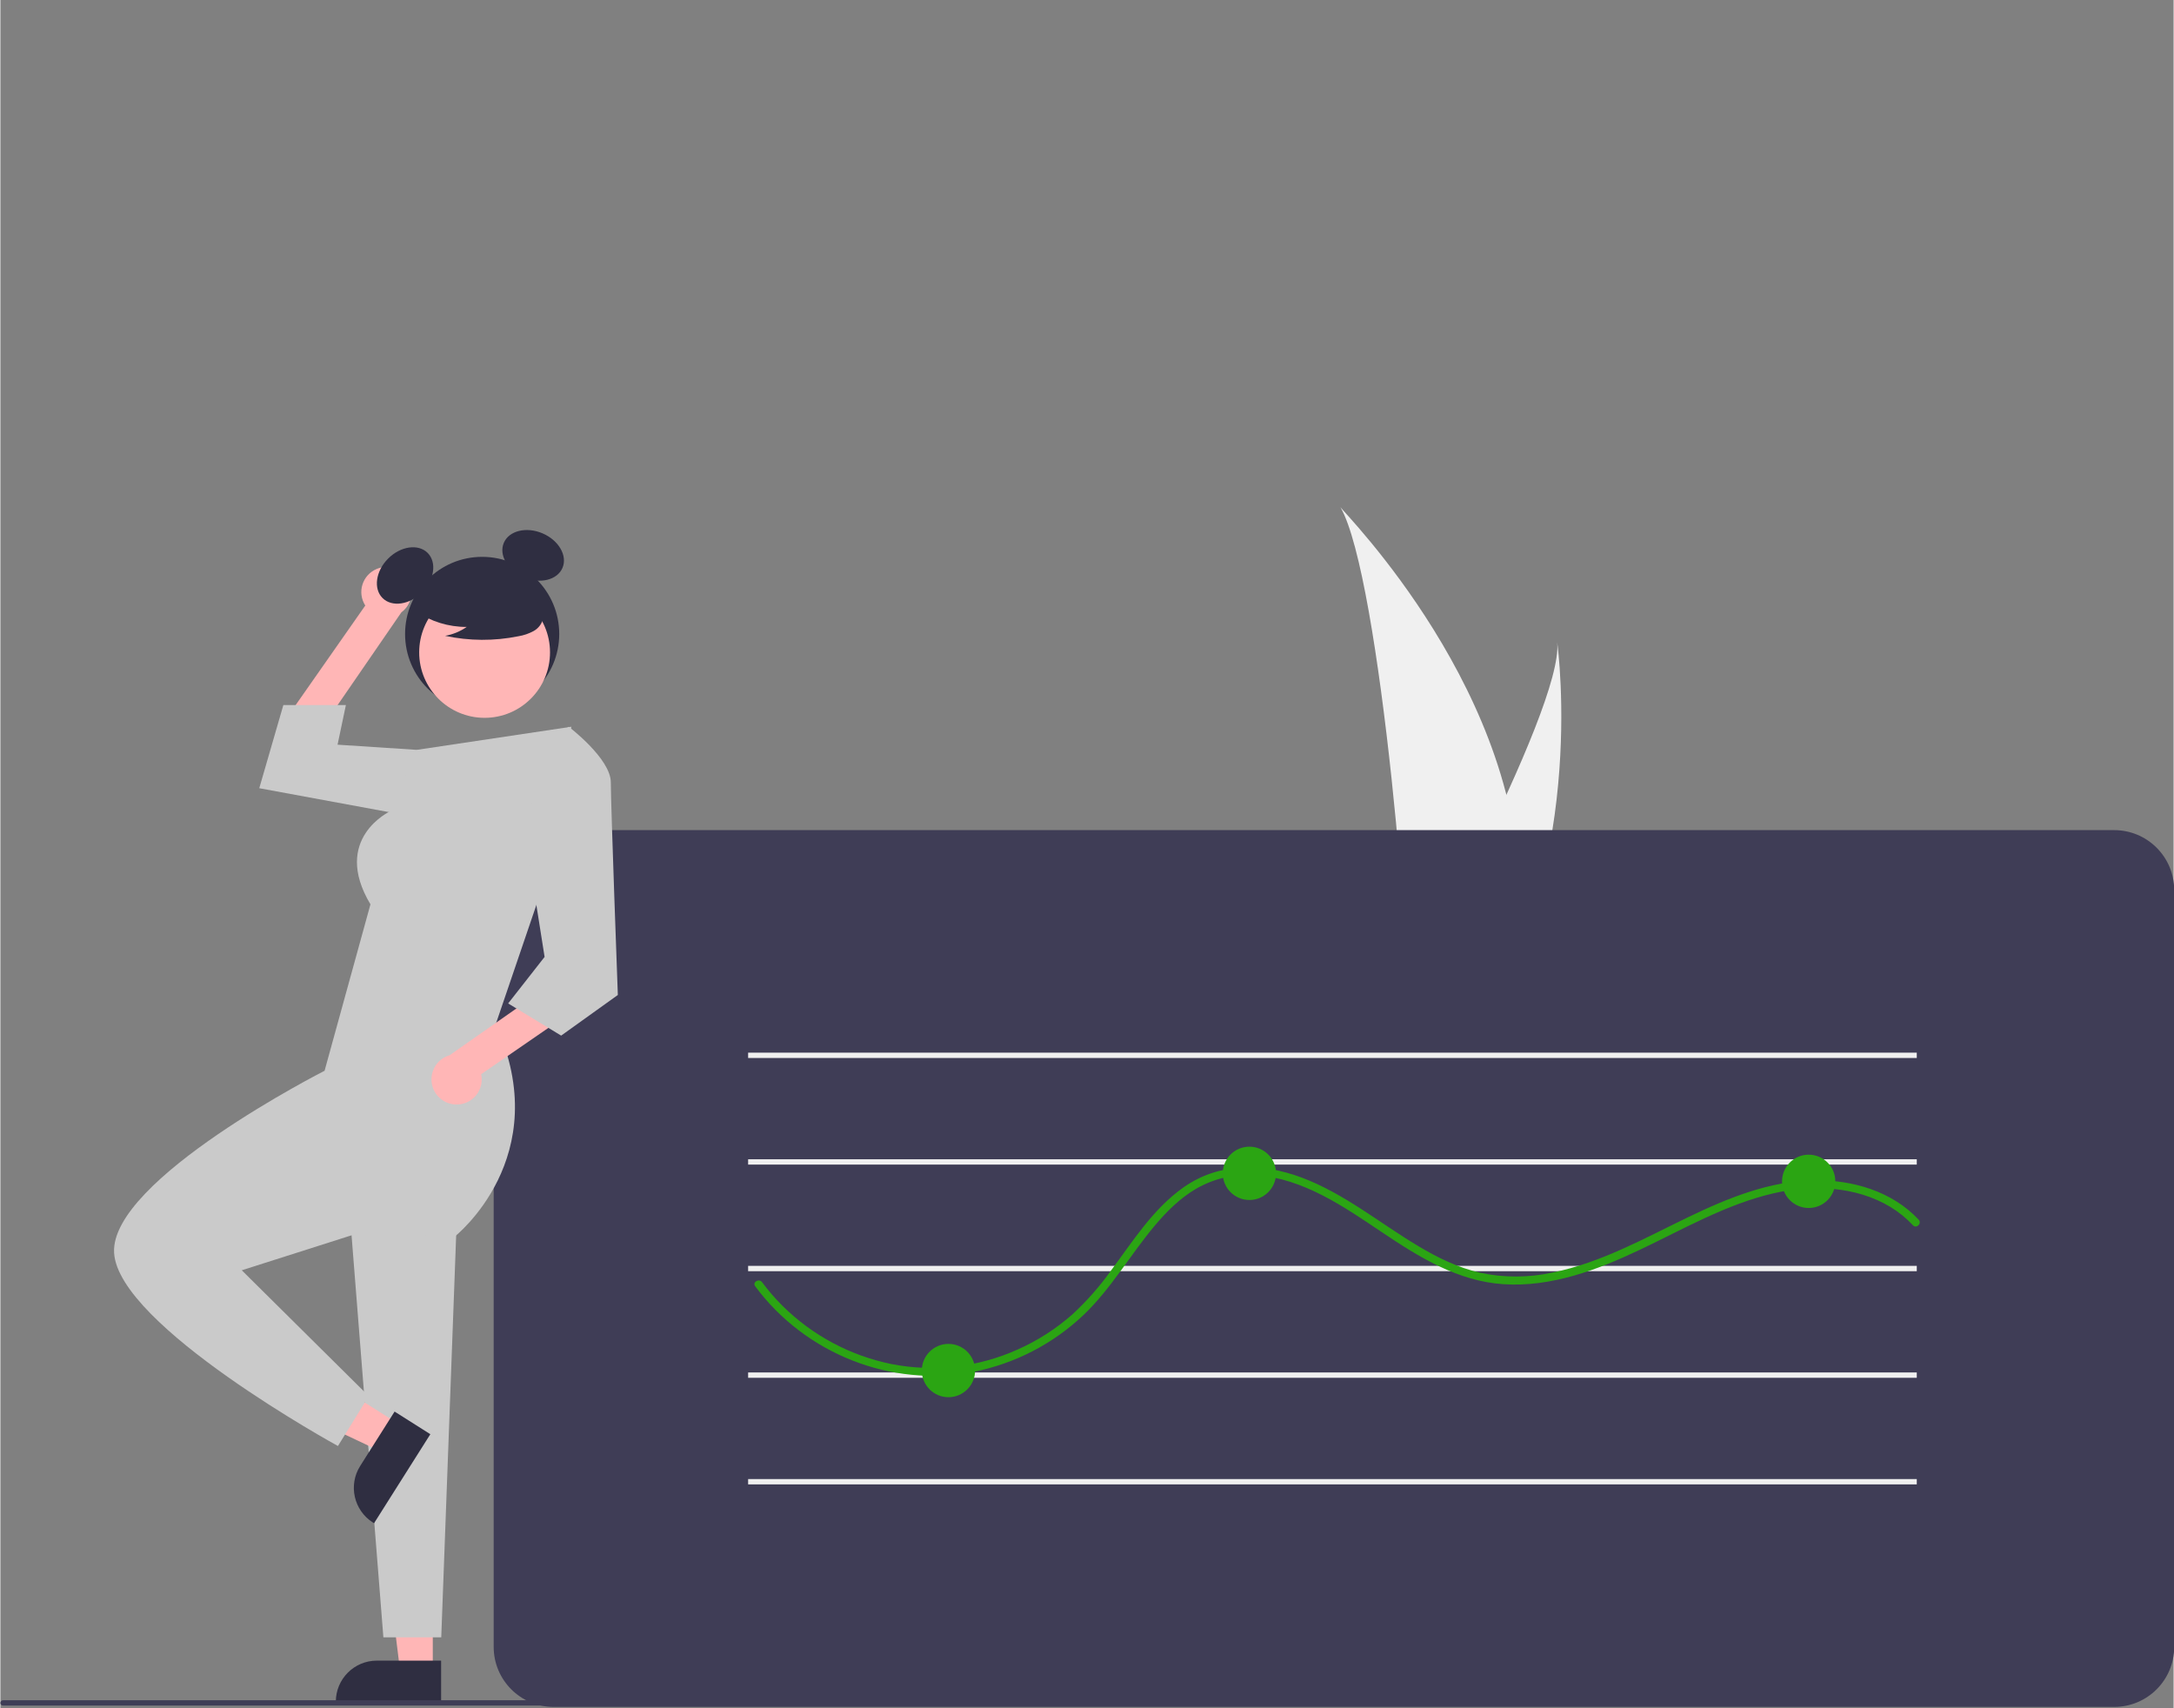 <svg version="1.2" baseProfile="tiny-ps" xmlns="http://www.w3.org/2000/svg" viewBox="0 0 1299 1021" width="1400" height="1100">
	<rect x="0" y="0" width="1299" height="1021" fill="#808080" stroke="none"/>
	<title>statistics-svg</title>
	<defs>
		<clipPath clipPathUnits="userSpaceOnUse" id="cp1">
			<path d="" />
		</clipPath>
		<clipPath clipPathUnits="userSpaceOnUse" id="cp2">
			<path d="M0 0L1299 0L1299 1021L0 1021L0 0Z" />
		</clipPath>
		<clipPath clipPathUnits="userSpaceOnUse" id="cp3">
			<path d="" />
		</clipPath>
		<clipPath clipPathUnits="userSpaceOnUse" id="cp4">
			<path d="M0 0L1299 0L1299 1021L0 1021L0 0Z" />
		</clipPath>
		<clipPath clipPathUnits="userSpaceOnUse" id="cp5">
			<path d="" />
		</clipPath>
		<clipPath clipPathUnits="userSpaceOnUse" id="cp6">
			<path d="M0 0L1299 0L1299 1021L0 1021L0 0Z" />
		</clipPath>
	</defs>
	<style>
		tspan { white-space:pre }
		.shp0 { fill: #f0f0f0 } 
		.shp1 { fill: #3f3d56 } 
		.shp2 { fill: #2ba513 } 
		.shp3 { fill: #ffb6b6 } 
		.shp4 { fill: #2f2e41 } 
		.shp5 { fill: #000000 } 
		.shp6 { fill: #cacaca } 
	</style>
	<g id="surface1">
		<path id="Layer" class="shp0" d="M908.05 542.87C907.3 571.01 902.59 598.9 894.06 625.71C893.87 626.34 893.66 626.95 893.46 627.57L841.24 627.57C841.3 627.01 841.35 626.39 841.41 625.71C844.89 585.67 825 344.84 801 303.16C803.1 306.54 912.1 415.63 908.05 542.87Z" />
		<path id="Layer" class="shp0" d="M877.26 625.04C876.66 625.89 876.04 626.74 875.41 627.57L821.98 627.57C822.39 626.85 822.86 626 823.4 625.04C832.23 609.1 858.35 561.45 882.6 512.05C908.65 458.97 932.57 403.87 930.55 383.92C931.18 388.42 949.21 525.53 877.26 625.04Z" />
		<path id="Layer" class="shp1" d="M1263.53 1020.2L330.67 1020.2C310.9 1020.18 294.88 1004.15 294.86 984.36L294.86 532C294.88 512.22 310.9 496.19 330.67 496.16L1263.53 496.16C1283.3 496.19 1299.33 512.22 1299.35 532L1299.35 984.36C1299.33 1004.15 1283.3 1020.18 1263.53 1020.2Z" />
		<path id="Layer" class="shp0" d="M446.95 756.59L1145.48 756.59L1145.48 759.78L446.95 759.78L446.95 756.59Z" />
		<path id="Layer" class="shp0" d="M446.95 820.3L1145.48 820.3L1145.48 823.49L446.95 823.49L446.95 820.3Z" />
		<path id="Layer" class="shp0" d="M446.95 884.02L1145.48 884.02L1145.48 887.2L446.95 887.2L446.95 884.02Z" />
		<g id="Clip-Path" clip-path="url(#cp1)">
			<g id="Clip-Path: surface5" clip-path="url(#cp2)">
				<g id="surface5">
					<path id="Layer" class="shp2" d="M1144.9 730.65C1124.16 708.21 1089.52 704 1059.75 710.8C1029.98 717.6 1003.25 733.51 975.56 746.41C947.88 759.32 917.14 769.49 887.15 763.72C858.2 758.15 834.27 738.66 809.43 722.75C784.6 706.85 754.34 693.74 726.25 702.74C691.49 713.88 675.47 752.82 650.5 779.46C624.37 807.34 587.2 822.13 549.07 819.83C510.95 817.54 475.82 798.38 453.23 767.56L453.23 886.61L1143.08 886.61L1144.9 730.65Z" />
				</g>
			</g>
		</g>
		<path id="Layer" class="shp0" d="M446.95 629.16L1145.48 629.16L1145.48 632.35L446.95 632.35L446.95 629.16Z" />
		<path id="Layer" class="shp0" d="M446.95 692.88L1145.48 692.88L1145.48 696.06L446.95 696.06L446.95 692.88Z" />
		<path id="Layer" class="shp2" d="M451.16 768.77C480.92 808.98 532.36 829.63 581.57 819.95C606.34 815.07 629.21 803.25 647.52 785.86C664.05 770.04 675.41 749.89 690.06 732.48C697.15 724.05 705.09 716.16 714.64 710.55C725.57 704.21 738.17 701.37 750.76 702.39C778.92 704.43 803.11 721.24 825.8 736.49C847.86 751.31 871.07 765.71 898.27 767.54C926.89 769.47 954.72 758.97 980.13 746.89C1006.14 734.54 1031.49 719.82 1059.78 713.24C1082.83 707.88 1109.05 708.9 1129.73 721.38C1134.71 724.4 1139.24 728.09 1143.21 732.34C1145.32 734.58 1148.7 731.2 1146.59 728.96C1130.61 711.95 1107.09 705.14 1084.25 705.46C1057.61 705.82 1032.6 716.04 1008.94 727.44C982.64 740.12 956.81 754.68 927.91 760.56C913.58 763.72 898.73 763.77 884.38 760.69C871.21 757.64 859 751.66 847.45 744.75C824.22 730.86 803.21 713.29 777.59 703.73C754.04 694.96 728.3 694.81 707.19 709.68C689.02 722.48 676.92 741.82 663.87 759.38C657.12 768.84 649.43 777.58 640.9 785.48C631.11 794.14 620.04 801.26 608.1 806.57C584.47 817.2 558.13 820.25 532.7 815.3C508.05 810.3 485.39 798.2 467.51 780.49C463.08 776.1 459 771.37 455.29 766.36C453.48 763.91 449.33 766.29 451.16 768.77Z" />
		<path id="Layer" class="shp2" d="M762.49 701.29C762.49 710.09 755.36 717.22 746.57 717.22C737.78 717.22 730.65 710.09 730.65 701.29C730.65 692.49 737.78 685.36 746.57 685.36C755.36 685.36 762.49 692.49 762.49 701.29Z" />
		<path id="Layer" class="shp2" d="M1096.79 706.07C1096.79 714.86 1089.66 722 1080.87 722C1072.08 722 1064.95 714.86 1064.95 706.07C1064.95 697.27 1072.08 690.14 1080.87 690.14C1089.66 690.14 1096.79 697.27 1096.79 706.07Z" />
		<path id="Layer" class="shp2" d="M582.6 819.16C582.6 827.95 575.47 835.09 566.68 835.09C557.89 835.09 550.76 827.95 550.76 819.16C550.76 810.36 557.89 803.23 566.68 803.23C575.47 803.23 582.6 810.36 582.6 819.16Z" />
		<path id="Layer" class="shp3" d="M224.93 340.06C220.85 341.76 217.73 345.18 216.41 349.4C215.1 353.62 215.72 358.2 218.11 361.92L172.98 426.42L187.14 442.4L239.71 365.96C245.82 361.43 247.59 353.04 243.82 346.44C240.04 339.83 231.93 337.09 224.93 340.06Z" />
		<path id="Layer" class="shp3" d="M258.46 998.91L238.95 998.91L229.66 923.59L258.46 923.59L258.46 998.91Z" />
		<path id="Layer" class="shp4" d="M263.44 1017.84L200.51 1017.84L200.51 1017.05C200.51 1003.51 211.48 992.54 225 992.54L263.44 992.54L263.44 1017.84Z" />
		<g id="Clip-Path" clip-path="url(#cp3)">
			<g id="Clip-Path: surface8" clip-path="url(#cp4)">
				<g id="surface8">
					<path id="Layer" class="shp5" d="M33.38 1011.26L31.79 1010.89L33.38 1011.26Z" />
				</g>
			</g>
		</g>
		<g id="Clip-Path" clip-path="url(#cp5)">
			<g id="Clip-Path: surface11" clip-path="url(#cp6)">
				<g id="surface11">
					<path id="Layer" class="shp5" d="M34.43 1011.47L33.65 1011.36L34.51 1011.52L34.43 1011.47Z" />
				</g>
			</g>
		</g>
		<path id="Layer" class="shp6" d="M208.57 721.55L228.93 978.61L263.52 978.61L273.06 721.55L208.57 721.55Z" />
		<path id="Layer" class="shp6" d="M262.7 455.14L248.91 448.18L201.54 445.09L206.52 421.41L169.14 421.41L154.74 471.1L242.25 487.23L262.7 455.14Z" />
		<path id="Layer" class="shp4" d="M334.04 378.92C334.04 404.38 313.41 425.02 287.97 425.02C262.52 425.02 241.9 404.38 241.9 378.92C241.9 353.46 262.52 332.82 287.97 332.82C313.41 332.82 334.04 353.46 334.04 378.92Z" />
		<path id="Layer" class="shp4" d="M255.38 330.46C249.79 324.88 239.23 326.39 231.79 333.83C224.34 341.28 222.83 351.85 228.42 357.44C234 363.02 244.56 361.52 252.01 354.07C259.45 346.62 260.96 336.05 255.38 330.46Z" />
		<path id="Layer" class="shp4" d="M324.07 318.78C314.39 314.64 304.02 317.18 300.92 324.44C297.82 331.71 303.16 340.95 312.84 345.09C322.52 349.23 332.88 346.69 335.98 339.43C339.09 332.16 333.75 322.92 324.07 318.78Z" />
		<path id="Layer" class="shp3" d="M328.53 389.92C328.53 411.53 311.02 429.04 289.43 429.04C267.84 429.04 250.33 411.53 250.33 389.92C250.33 368.32 267.84 350.8 289.43 350.8C311.02 350.8 328.53 368.32 328.53 389.92Z" />
		<path id="Layer" class="shp4" d="M248.34 365.32C257.28 371.48 267.88 374.76 278.73 374.71C274.86 377.4 270.46 379.21 265.82 380.03C280.25 383.13 295.16 383.21 309.62 380.28C312.83 379.76 315.93 378.7 318.79 377.13C321.66 375.52 323.72 372.77 324.45 369.55C325.41 364.06 321.13 359.07 316.68 355.71C302.9 345.44 285.24 341.91 268.57 346.09C263.2 347.48 257.81 349.82 254.32 354.14C250.83 358.46 249.8 365.12 253.12 369.57L248.34 365.32Z" />
		<path id="Layer" class="shp3" d="M238.35 851.3L227.91 867.8L159.33 835.38L174.73 811.02L238.35 851.3Z" />
		<path id="Layer" class="shp4" d="M257 857.21L223.35 910.42L222.68 909.99C211.24 902.75 207.84 887.62 215.07 876.18L235.63 843.68L257 857.21Z" />
		<path id="Layer" class="shp6" d="M341.3 434.36L248.91 448.18L233.04 484.86C233.04 484.86 197.68 501.23 221.2 540.51L193.78 639.99C193.78 639.99 65.54 705.09 67.97 748.76C70.39 792.43 201.77 864.26 201.77 864.26L220.19 834.45L144.29 759.23L215.35 736.59L271.4 739.24C271.4 739.24 332.3 691.59 296.07 612.2L321.05 538.92L341.3 434.36Z" />
		<path id="Layer" class="shp3" d="M273.34 660.14C277.75 659.97 281.86 657.86 284.57 654.37C287.28 650.88 288.3 646.36 287.37 642.04L352.18 597.41L344.51 577.49L268.53 630.7C261.22 632.8 256.64 640.05 257.87 647.55C259.09 655.06 265.74 660.47 273.34 660.14Z" />
		<path id="Layer" class="shp6" d="M320.74 449.3L339.71 434.36C339.71 434.36 364.84 453.39 364.87 467.61C364.9 481.83 369.07 594.69 369.07 594.69L335.19 618.97L303.51 599.74L325.29 571.94L315.02 507.09L320.74 449.3Z" />
		<path id="Layer" class="shp1" d="M608.11 1019.41L1.59 1019.41C0.71 1019.41 0 1018.7 0 1017.81C0 1016.93 0.71 1016.22 1.59 1016.22L608.11 1016.22C608.99 1016.22 609.7 1016.93 609.7 1017.81C609.7 1018.7 608.99 1019.41 608.11 1019.41Z" />
	</g>
</svg>
